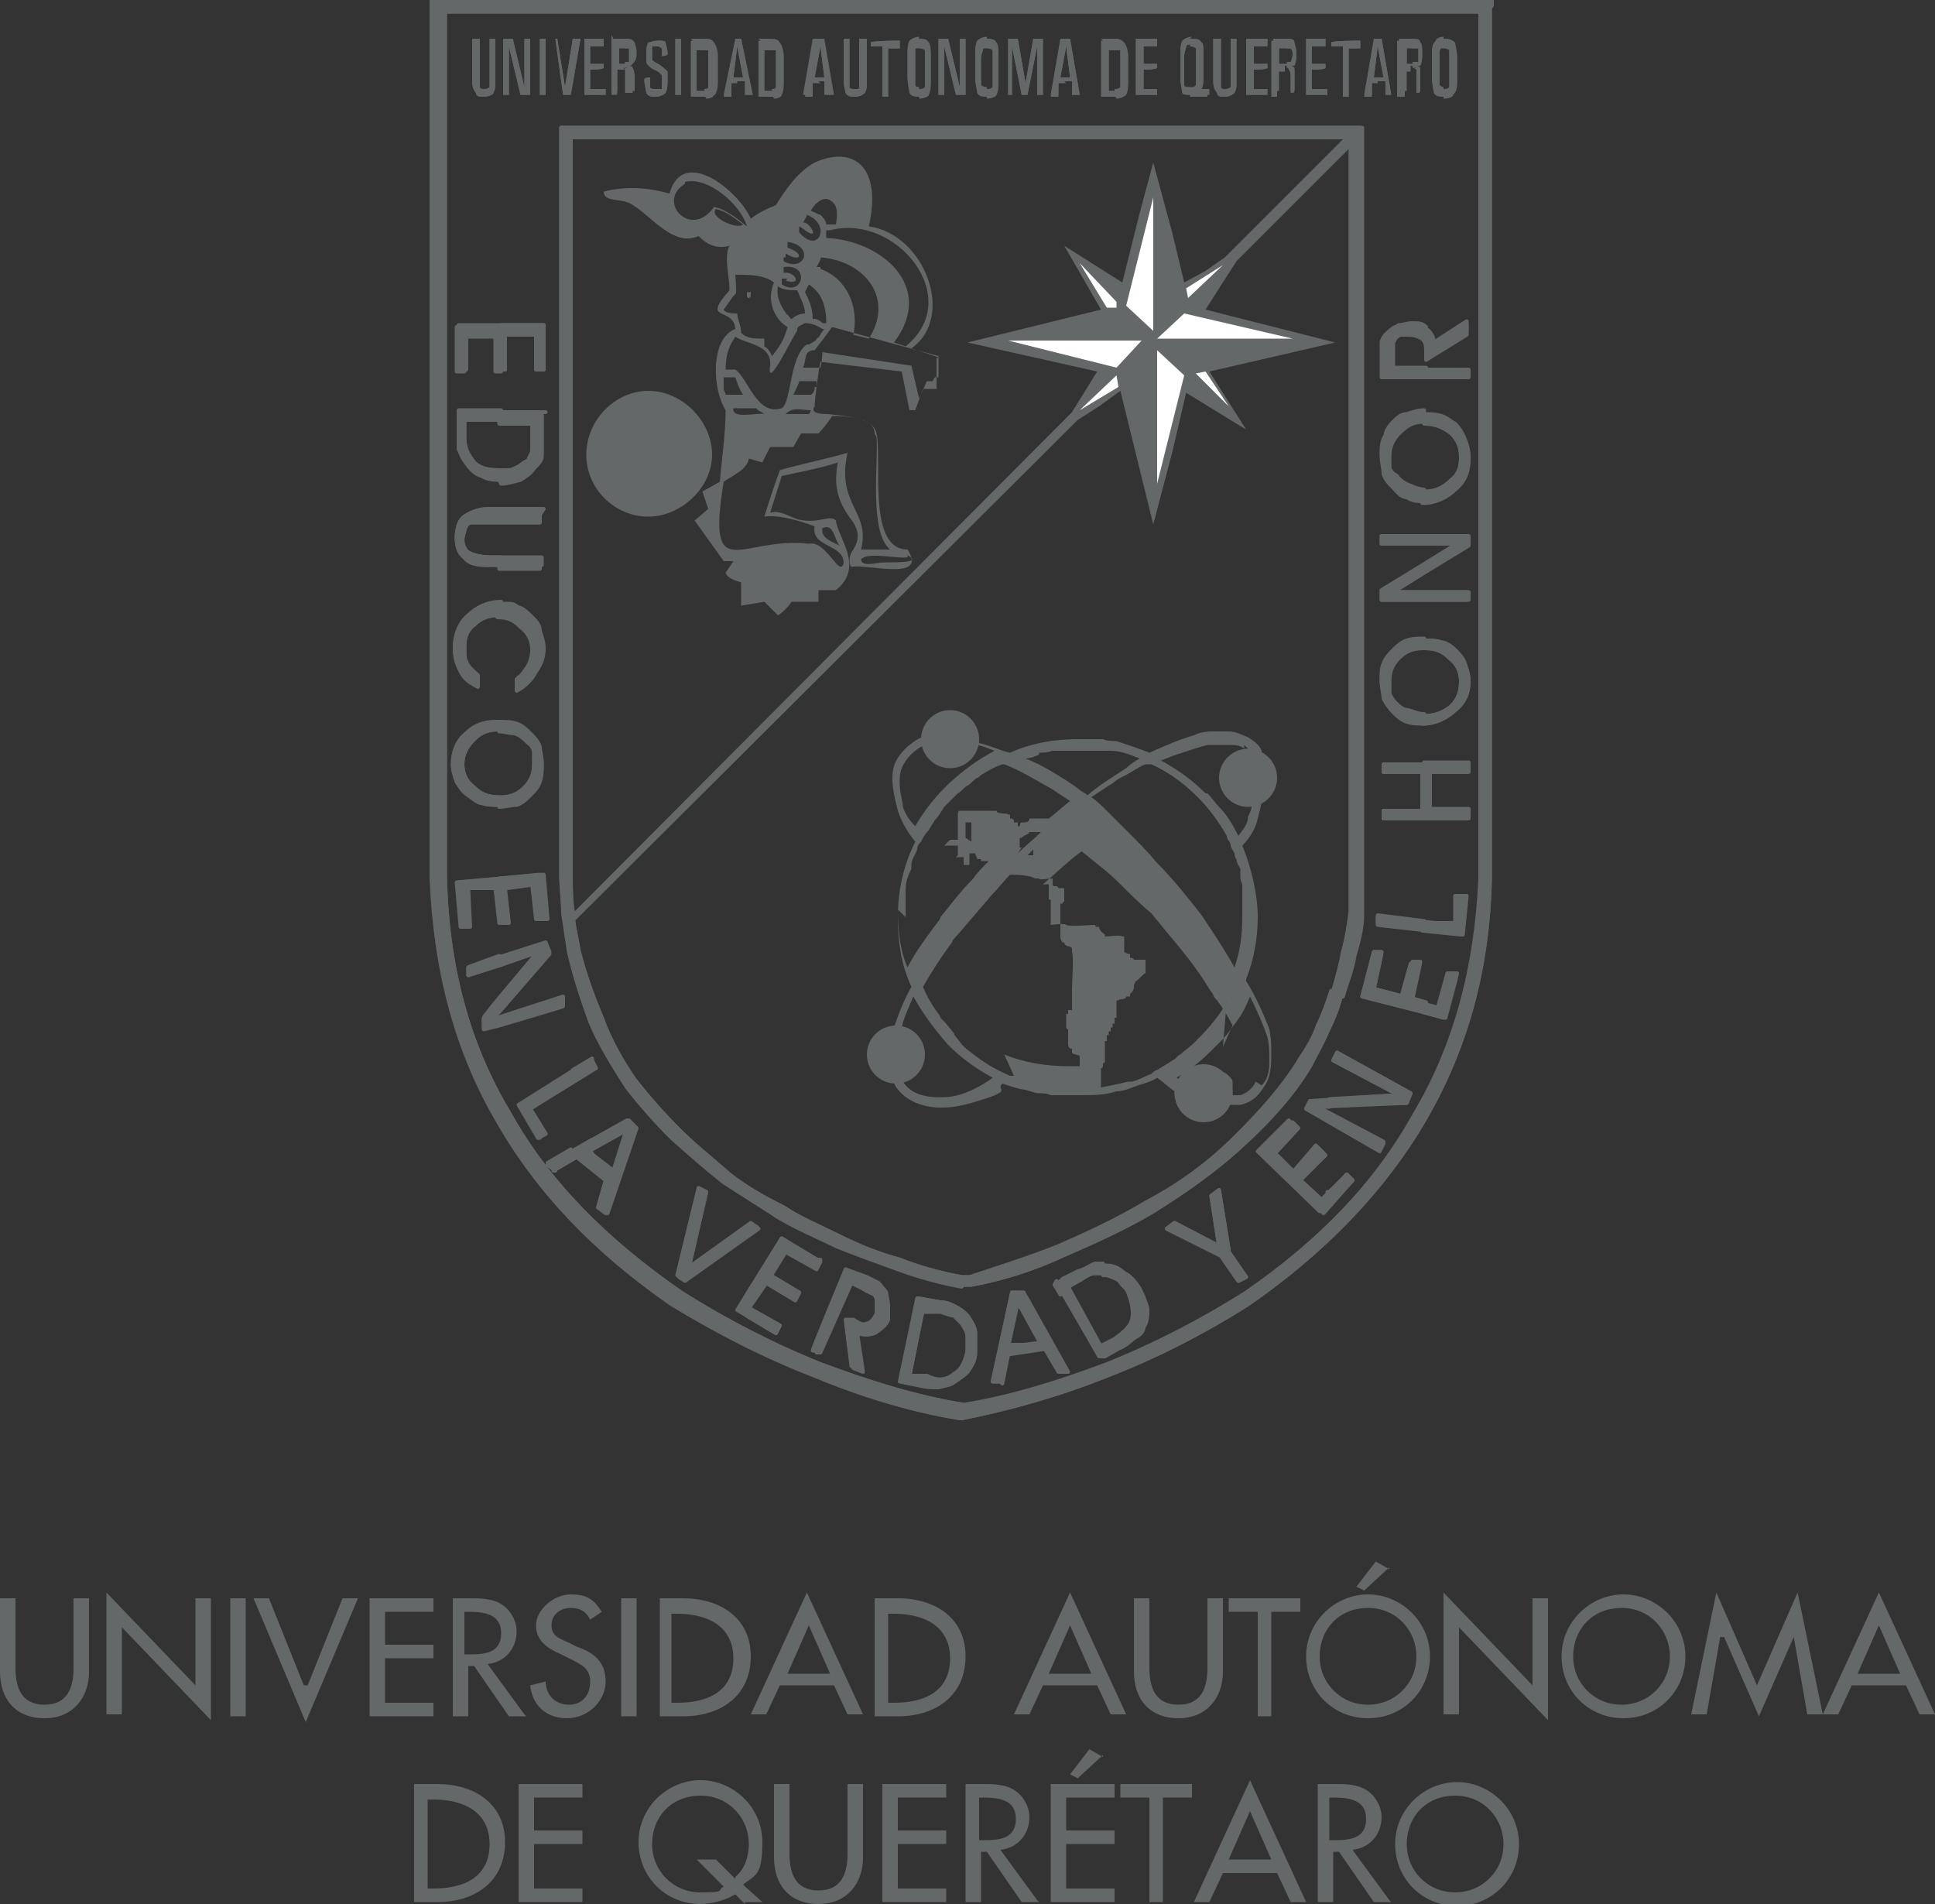 <?xml version="1.0" encoding="UTF-8"?>
<svg id="Layer_1" data-name="Layer 1" xmlns="http://www.w3.org/2000/svg" version="1.1" viewBox="0 0 100 98.4">
  <rect x="0" y="0" width="100" height="98.4" fill="#333333" stroke="none"/>
  <defs>
    <style>
      .cls-1, .cls-2, .cls-3, .cls-4 {
        fill: #646868;
      }

      .cls-1, .cls-3 {
        stroke: #646868;
        stroke-linecap: round;
        stroke-linejoin: round;
        stroke-width: .2px;
      }

      .cls-2, .cls-5, .cls-4 {
        stroke-width: 0px;
      }

      .cls-5 {
        fill: #fff;
      }

      .cls-5, .cls-3, .cls-4 {
        fill-rule: evenodd;
      }
    </style>
  </defs>
  <g>
    <g>
      <g>
        <path class="cls-1" d="M77,.4v45h0c-.1,4.8-1.3,8.9-3.4,12.5-2.1,3.6-5.2,6.8-9.1,9.5h0c-2.2,1.4-4.7,2.7-7.3,3.7-2.5,1-5,1.7-7.5,2.2h0v-.6c2.5-.4,5-1.2,7.4-2.1,2.5-1,5-2.3,7.2-3.7h0c3.9-2.7,6.8-5.7,8.8-9.3,2.1-3.5,3.2-7.6,3.4-12.2V.6h-26.7V0h27.3v.3ZM49.7,73.3h0c-2.5-.4-5.1-1.2-7.5-2.2-2.6-1-5.1-2.3-7.4-3.7h0c-3.9-2.7-6.9-5.8-9-9.5-2.1-3.6-3.2-7.7-3.4-12.5h0V0h27.3v.6h-26.7v44.7c.1,4.7,1.2,8.7,3.3,12.2,2,3.6,5,6.6,8.9,9.3h0c2.2,1.4,4.7,2.7,7.2,3.7,2.4.9,4.9,1.7,7.4,2.1h0v.6Z"/>
        <path class="cls-1" d="M77,.4v45h0c-.1,4.8-1.3,8.9-3.4,12.5-2.1,3.6-5.2,6.8-9.1,9.5h0c-2.2,1.4-4.7,2.7-7.3,3.7-2.5,1-5,1.7-7.5,2.2h-.1c-2.5-.4-5.1-1.2-7.5-2.2-2.6-1-5.1-2.3-7.4-3.7h0c-3.9-2.7-6.9-5.8-9-9.5-2.1-3.6-3.2-7.7-3.4-12.5h0V0h54.6v.3h0ZM76.5,45.4V.6H23v44.7c.1,4.7,1.2,8.7,3.3,12.2,2,3.6,5,6.6,8.9,9.3h0c2.2,1.4,4.7,2.7,7.2,3.7,2.4.9,4.9,1.7,7.4,2.1,2.5-.4,5-1.2,7.4-2.1,2.5-1,5-2.3,7.2-3.7h0c3.9-2.7,6.8-5.7,8.8-9.3,2.1-3.5,3.2-7.6,3.4-12.2Z"/>
      </g>
      <g>
        <path class="cls-1" d="M69.3,51.5h0c-.2.7-.4,1.2-.7,1.8-.3.7-.6,1.2-.9,1.8h0c-.9,1.5-2.1,2.8-3.4,4-1.5,1.4-3.1,2.5-4.7,3.5h0c-1.5.9-3.1,1.6-4.7,2.3-1.5.7-3.1,1.2-4.7,1.5h-.4c0,0,0,0,0,0v-.4h.4c1.5-.5,3.1-1,4.6-1.6,1.6-.7,3.1-1.4,4.6-2.3h0c1.7-.9,3.2-2,4.6-3.4,1.2-1.2,2.4-2.5,3.3-4h0c.4-.6.7-1.1.9-1.7.3-.6.5-1.2.7-1.8h0c.2-.7.4-1.4.5-2,.2-.7.3-1.4.4-2.1h0v-.3c0-.6,0-1.2,0-1.7V7.1h-20.2v-.5h20.7v38.6h0c0,.6,0,1.2,0,1.7,0,.1,0,.3,0,.4h0c0,.7-.2,1.4-.4,2.1-.1.7-.4,1.4-.6,2.1ZM49.7,66.5h0c-1.1-.2-2.2-.5-3.3-.9-1.1-.4-2.2-.8-3.2-1.2h0c-1-.5-2-.9-3-1.5-.9-.6-1.9-1.2-2.8-1.8h0c-.9-.7-1.8-1.5-2.7-2.3-.8-.8-1.6-1.7-2.3-2.6h0c-.7-1.1-1.4-2.2-1.9-3.4-.4-1.1-.8-2.3-1.1-3.6h0c-.1-.7-.2-1.3-.3-2,0-.7-.1-1.3-.1-2h0V6.6h20.7v.5h-20.2v38.1c0,.7,0,1.3.1,1.9,0,.7.2,1.3.3,2h0c.3,1.2.7,2.3,1.2,3.5.4,1.1,1,2.2,1.7,3.2h0c.7.9,1.5,1.8,2.3,2.6.8.8,1.7,1.5,2.6,2.3h0c.9.7,1.8,1.2,2.8,1.7.9.6,1.9,1,2.9,1.5h0c1,.5,2,.9,3.1,1.2,1,.4,2.1.7,3.2.9v.4Z"/>
        <path class="cls-1" d="M69.3,51.5h0c-.2.7-.4,1.2-.7,1.8-.3.7-.6,1.2-.9,1.8h0c-.9,1.5-2.1,2.8-3.4,4-1.5,1.4-3.1,2.5-4.7,3.5h0c-1.5.9-3.1,1.6-4.7,2.3-1.5.7-3.1,1.2-4.7,1.5h-.4c0,0-.1,0-.1,0-1.1-.2-2.2-.5-3.3-.9-1.1-.4-2.2-.8-3.2-1.2h0c-1-.5-2-.9-3-1.5-.9-.6-1.9-1.2-2.8-1.8h0c-.9-.7-1.8-1.5-2.7-2.3-.8-.8-1.6-1.7-2.3-2.6h0c-.7-1.1-1.4-2.2-1.9-3.4-.4-1.1-.8-2.3-1.1-3.6h0c-.1-.7-.2-1.3-.3-2,0-.7-.1-1.3-.1-2h0V6.6h41.4v38.6h0c0,.6,0,1.2,0,1.7,0,.1,0,.3,0,.4h0c0,.7-.2,1.4-.4,2.1-.1.7-.4,1.4-.6,2.1h0ZM68.9,51.3h0c.2-.7.4-1.4.5-2,.2-.7.3-1.4.4-2.1h0v-.3c0-.6,0-1.2,0-1.7V7.1H29.5v38.1c0,.7,0,1.3.1,1.9,0,.7.2,1.3.3,2h0c.3,1.2.7,2.3,1.2,3.5.4,1.1,1,2.2,1.7,3.2h0c.7.9,1.5,1.8,2.3,2.6.8.8,1.7,1.5,2.6,2.3h0c.9.7,1.8,1.2,2.8,1.7.9.6,1.9,1,2.9,1.5h0c1,.5,2,.9,3.1,1.2,1,.4,2.1.7,3.2.9h.4c1.5-.5,3.1-1,4.6-1.6,1.6-.7,3.1-1.4,4.6-2.3h0c1.7-.9,3.2-2,4.6-3.4,1.2-1.2,2.4-2.5,3.3-4h0c.4-.6.7-1.1.9-1.7.3-.6.5-1.2.7-1.8Z"/>
      </g>
      <g>
        <path class="cls-3" d="M73.6,52.3v-.4l.7.2.5-1.8h.4c0,.1-.6,2.3-.6,2.3l-1.1-.3h0ZM73.6,48.1v-.4h1.6c0,.1.1-1.4.1-1.4h.4c0,0-.2,2-.2,2l-2-.2h0ZM73.6,42.3v-2.9h2.3v.4h-2v2h2v.4h-2.3ZM73.6,37.4v-.4c.6,0,1-.2,1.4-.5.4-.4.5-.8.5-1.3s-.2-.9-.6-1.2c-.3-.4-.7-.5-1.3-.5v-.4c.4,0,.6,0,.9.1.2,0,.5.2.7.4.2.2.4.4.5.7.1.3.2.6.2.9,0,.6-.2,1.1-.7,1.5-.4.4-1,.7-1.7.7h0ZM73.6,31v-.4h2.3v.4h-2.3ZM73.6,29.6v-.4l1.7-1.1h-1.7c0,0,0-.4,0-.4h2.3v.5l-2.3,1.4h0ZM73.6,25.9v-.4c.6,0,1-.2,1.4-.6.4-.3.5-.7.5-1.2s-.1-.9-.5-1.3c-.4-.3-.8-.5-1.4-.5v-.4c.4,0,.6,0,.9.1.3.1.5.3.7.4.2.2.4.5.5.8.1.2.2.6.2.9,0,.7-.2,1.2-.7,1.6-.4.4-1,.7-1.7.7h0ZM73.6,19.5v-.4h2.3v.4h-2.3ZM73.6,17.6v-.7q0,0,.1.1c.2.1.4.4.4.7l1.7-1.1v.5l-2.1,1.3v-.4c0-.2,0-.4-.1-.5ZM73.6,16.9v.7c0,0,0-.1,0-.2-.2-.1-.4-.2-.7-.2s-.3,0-.4,0c-.1,0-.2.1-.3.2-.1,0-.1.2-.2.3v1.3h1.7v.4h-2.1v-1.8c0-.1.1-.3.2-.4.1-.1.3-.3.5-.4.2,0,.4-.1.7-.1s.5,0,.7.2h0ZM73.6,21.3v.4h0c-.5,0-.9.2-1.3.6-.3.3-.5.7-.5,1.2s0,.4,0,.6c0,.2.2.4.4.5.1.2.4.4.7.5.2.1.5.2.7.2h0v.4h0c-.3,0-.6,0-.9-.2-.3,0-.5-.3-.7-.5-.2-.2-.4-.4-.5-.7,0-.3-.1-.6-.1-.9s0-.6.2-.9c0-.2.2-.5.4-.7.2-.2.4-.4.7-.4.3-.1.6-.2.9-.2h0ZM73.6,27.7v.4h-2.2v-.4h2.2ZM73.6,29.2v.4l-1.6,1h1.6v.4h-2.2v-.5l2.2-1.3h0ZM73.6,33v.4h0c-.5,0-.9.1-1.3.5-.4.4-.5.8-.5,1.3s0,.4,0,.6c0,.1.2.4.3.5.2.2.4.4.7.4.3.1.5.2.8.2h0v.4h0c-.3,0-.6,0-.9-.1-.3-.1-.5-.3-.7-.5-.2-.2-.4-.5-.5-.7,0-.3-.1-.5-.1-.9s0-.6.1-.8c.1-.3.3-.5.5-.7.2-.2.4-.4.7-.5.3-.1.6-.1.9-.1h0ZM73.6,39.4v2.9h-2.1v-.4h2v-2h-2v-.4h2.1ZM73.6,47.6v.4l-2.4-.3v-.4c0,0,2.4.3,2.4.3h0ZM73.6,51.9v.4l-3.2-.8.6-2.3h.4c0,.1-.4,1.9-.4,1.9l1.5.4.5-1.8h.4c0,.1-.4,1.9-.4,1.9l.7.2h0ZM68.7,62.2v-.6l.9-.9.3.3-1.2,1.2h0ZM68.7,58v-.4l2.8,1.5-.2.4-2.6-1.5h0ZM68.7,57.2v-.4l3.6-.2-3.4-1.8.2-.4,3.8,2.1-.2.5h-4ZM68.7,56.8v.4h-.6c0,0,.6.4.6.4v.4l-1.2-.7.2-.4h.9ZM68.7,61.6l-.4.4-1.2-1.1,1.3-1.3-.4-.4-1.2,1.4-1.1-1.1,1.2-1.3-.3-.3-1.6,1.6,3.2,3.1.4-.4v-.6h0ZM56.9,70.1v-.4l.8-.4c.4-.3.8-.6.9-1,.1-.4,0-.9-.2-1.4-.1-.3-.4-.4-.5-.7-.2-.1-.4-.2-.7-.3,0,0-.1,0-.2,0v-.4h.3c.4,0,.7.2.9.4.3.1.5.4.7.7.2.4.3.7.4,1,0,.4,0,.7-.2,1,0,.2-.2.4-.4.5-.2.1-.4.4-.9.6l-.7.4h0ZM63.5,64.7l.9,1.3-.4.2-.9-1.3-2.8-1.4.4-.3,2.3,1.2-.4-2.6.4-.3.5,3.1ZM56.9,65.4v.4c0,0-.2,0-.3,0-.2,0-.4.1-.7.3l-.7.4,1.7,3.1h0v.4h-.1c0,.1-1.9-3.2-1.9-3.2v-.7l.8-.4c.4-.1.6-.3.9-.4h.4ZM54.8,70.9v-.5l.3.5h-.3ZM54.8,66.2v.7l-.3-.5h.3ZM54.8,70.4v.5h-.1c0,0-.7-1.2-.7-1.2h-1c0,.1,0-.2,0-.2h.8c0-.1-.8-1.7-.8-1.7v-.8l1.9,3.4ZM52.9,66.9v.8l-.3-.5-.5,2.3h.8c0,0,0,.3,0,.3h-.9c0,.1-.3,1.6-.3,1.6h-.4l1-4.6h.6c0,0,0,.1,0,.1h0ZM48.5,71.7v-.4c.3,0,.6-.1.8-.3.4-.2.6-.7.7-1.2,0-.2,0-.5,0-.8,0-.2-.1-.4-.3-.7-.1-.1-.3-.3-.4-.4-.1,0-.4-.1-.7-.2v-.4h0c.4,0,.7.2.9.3.2.1.4.3.5.4.2.3.4.6.4.9,0,.4,0,.7,0,1,0,.4-.2.7-.4,1-.2.2-.5.4-.8.6-.2.1-.4.1-.7.2h0ZM48.5,67.3v.4h-.8c0-.1-.7,3.4-.7,3.4h.9c.2.2.4.2.6.2v.4c-.2,0-.5,0-.9-.1l-1-.2.9-4.3,1.1.2h0ZM42.2,69.8v-.5l1.6-3.6,1.1.4c.2.1.4.2.6.3,0,.1.2.2.3.4,0,.2.1.4.1.7s0,.4,0,.7c-.1.3-.4.5-.7.7-.3.1-.6.1-.9,0l.3,2-.5-.2-.3-2.4h.4c.3.2.5.3.7.2.2,0,.4-.3.5-.5,0-.1,0-.3,0-.4s0-.2,0-.4c0,0-.1-.2-.2-.3,0,0-.3-.1-.6-.3l-.6-.3-1.6,3.6h-.2ZM42.2,65.5v-.4h.2c0,0-.2.4-.2.4ZM42.2,65.1v.4h0c0,0-1.6-.9-1.6-.9l-.8,1.3,1.5.9-.2.4-1.5-.9-.9,1.3,1.6.9-.2.4-1.5-.9v-1.1l1.8-2.9,1.7,1.1h0ZM42.2,69.3v.5h-.1c0,0,.1-.5.1-.5h0ZM38.7,63.7v-.4h0c0-.1.4.1.4.1l-.4.3ZM38.7,63.3v.4l-3.4,2.4-.3-.2,1.1-4.5.4.2-.9,3.9,3.1-2.2h0ZM38.7,66.9v1.1l-.5-.3.5-.8h0ZM30.6,60.2v-.5l1.1.9.7-2.2-1.8,1v-.4l1.9-1.1.4.4-1.5,4.4-.4-.3.4-1.4-.9-.8h0ZM30.6,55.3v-.4l.2.3h-.2ZM30.6,54.8v.4l-1,.6v-.5l1-.6h0ZM30.6,58.9v.4h-.2c0,.1.2.3.2.3v.5l-.6-.4-.4.2v-.4l1-.6ZM26.1,17.3v1.8h-.2v-2.3h2.2v2.3h-.4v-1.8h-1.5ZM29.5,55.4v.5l-2.1,1.4.8,1.3-.4.2-1-1.7,2.7-1.7h0ZM29.5,59.5v.4l-.8.5-.4-.3,1.2-.7h0ZM25.8,53v-.4l3.3-1v.4c.1,0-3.3,1-3.3,1h0ZM25.8,52.3l2.6-3-.2-.5-2.4.7v.4l2-.7-2,2.4v.6h0ZM25.8,47.7v-2.3l2.1-.2.2,2.3h-.4c0,0-.2-1.8-.2-1.8l-1.5.2.2,1.8h-.4ZM25.8,41.7v-.4h0c.5,0,.9-.1,1.3-.5.4-.4.5-.8.5-1.3s0-.4,0-.6c0-.1-.1-.4-.3-.5-.2-.2-.4-.4-.7-.5-.3,0-.5-.1-.8-.1h0v-.4h0c.3,0,.6,0,.9.1.3.1.5.3.7.5.2.2.4.4.5.7,0,.2.1.5.1.8s0,.6-.1.9c-.1.3-.3.5-.5.7-.2.2-.4.4-.7.5-.3,0-.6.1-.9.1h0ZM25.8,31.8v-.5c.3,0,.6,0,.9.2.2,0,.5.3.7.5.2.2.4.4.4.7.1.3.2.6.2.9,0,.4-.1.8-.4,1.2-.2.4-.5.7-.9.9v-.6c.2-.1.4-.4.6-.7.1-.2.2-.5.2-.8,0-.5-.2-.9-.6-1.2-.4-.4-.7-.5-1.2-.5h0ZM25.8,29.4v-.4h2.1v.4h-2.1ZM25.8,27v-.4h2.1v.4h-2.1ZM25.8,24.8v-.4h0c.3,0,.6,0,.8-.1.3-.1.4-.3.7-.4,0-.1.2-.4.2-.5,0-.1,0-.4,0-.8v-.7h-1.7v-.4h2.2v1.2c0,.4,0,.7,0,.9,0,.2-.2.4-.4.6-.2.3-.4.4-.7.6-.4.1-.7.2-1,.2h0ZM25.8,19.2h-.2v-1.8h-1.6v1.8h-.4v-2.3h2.3v2.3h0ZM25.8,21.3v.4h-1.8v.9c0,.6.2.9.5,1.3.3.3.7.4,1.3.4v.4c-.4,0-.7,0-1-.2-.4-.1-.6-.4-.8-.7-.1-.1-.2-.4-.3-.6,0-.2,0-.6,0-1v-1h2.2ZM25.8,26.6v.4h-.7c-.2,0-.4,0-.4,0-.1,0-.2,0-.3,0-.2,0-.3.1-.4.4,0,.1-.1.3-.1.5s.1.6.4.7c.2.1.6.2,1,.2h.6v.4h-.7c-.6,0-1-.1-1.2-.4-.3-.2-.4-.6-.4-1s.1-.9.4-1.1c.3-.2.7-.4,1.3-.4h.7ZM25.8,31.2v.5h0c-.5,0-.9.1-1.3.5-.4.3-.5.7-.5,1.2s0,.6.1.8c.1.3.4.5.6.7v.5c-.4-.2-.7-.4-.9-.8-.2-.4-.3-.7-.3-1.2s.2-1.2.7-1.6c.4-.4,1-.7,1.7-.7h0ZM25.8,37.3v.4c-.5,0-.9.1-1.3.5-.4.4-.6.8-.6,1.3s.2.9.6,1.2c.4.4.8.5,1.3.5v.4c-.3,0-.6,0-.9-.1-.2,0-.4-.2-.7-.4-.3-.2-.4-.4-.6-.7-.1-.3-.2-.6-.2-.9,0-.6.2-1.2.7-1.6.4-.4.9-.6,1.6-.6h0ZM25.8,45.4v2.3h0l-.2-1.8h-1.5c0,.1.1,2,.1,2h-.4l-.2-2.3,2.3-.2h0ZM25.8,49.5v.4l-1.6.5v-.4c-.1,0,1.6-.6,1.6-.6h0ZM25.8,51.7v.6l-.4.4h.4c0-.1,0,.3,0,.3l-.8.2v-.5c-.1,0,.8-1,.8-1Z"/>
        <path class="cls-3" d="M26.1,17.3v1.8h-.4v-1.8h-1.6v1.8h-.4v-2.3h4.4v2.3h-.4v-1.8h-1.5ZM27.6,21.7h-3.6v.9c0,.6.2.9.5,1.3.3.3.7.4,1.3.4s.6,0,.8-.1c.3-.1.4-.3.7-.4,0-.1.2-.4.2-.5,0-.1,0-.4,0-.8v-.7h0ZM28,21.3v1.2c0,.4,0,.7,0,.9,0,.2-.2.4-.4.6-.2.3-.4.4-.7.6-.4.1-.7.2-1,.2s-.7,0-1-.2c-.4-.1-.6-.4-.8-.7-.1-.1-.2-.4-.3-.6,0-.2,0-.6,0-1v-1h4.4ZM27.9,26.6v.4h-2.8c-.2,0-.4,0-.4,0-.1,0-.2,0-.3,0-.2,0-.3.1-.4.4,0,.1-.1.3-.1.5s.1.6.4.7c.2.1.6.2,1,.2h2.7v.4h-2.8c-.6,0-1-.1-1.2-.4-.3-.2-.4-.6-.4-1s.1-.9.4-1.1c.3-.2.7-.4,1.3-.4h2.8ZM26.9,35c.2-.1.4-.4.6-.7.1-.2.2-.5.2-.8,0-.5-.2-.9-.6-1.2-.4-.4-.8-.5-1.3-.5s-.9.1-1.3.5c-.4.3-.5.7-.5,1.2s0,.6.1.8c.1.3.4.5.6.7v.5c-.4-.2-.7-.4-.9-.8-.2-.4-.3-.7-.3-1.2s.2-1.2.7-1.6c.4-.4,1-.7,1.7-.7s.6,0,.9.2c.2,0,.5.3.7.5.2.2.4.4.4.7.1.3.2.6.2.9,0,.4-.1.8-.4,1.2-.2.4-.5.7-.9.9v-.6h0ZM25.8,37.7c-.5,0-.9.1-1.3.5-.4.4-.6.8-.6,1.3s.2.9.6,1.2c.4.4.8.5,1.3.5s.9-.1,1.3-.5c.4-.4.5-.8.5-1.3s0-.4,0-.6c0-.1-.1-.4-.3-.5-.2-.2-.4-.4-.7-.5-.3,0-.5-.1-.8-.1h0ZM25.8,37.3c.3,0,.6,0,.9.1.3.1.5.3.7.5.2.2.4.4.5.7,0,.2.1.5.1.8s0,.6-.1.9c-.1.3-.3.5-.5.7-.2.2-.4.4-.7.5-.3,0-.6.1-.9.1s-.6,0-.9-.1c-.2,0-.4-.2-.7-.4-.3-.2-.4-.4-.6-.7-.1-.3-.2-.6-.2-.9,0-.6.2-1.2.7-1.6.4-.4.9-.6,1.6-.6h0ZM26.1,45.9l.2,1.8h-.4l-.2-1.8h-1.5c0,.1.1,2,.1,2h-.4l-.2-2.3,4.4-.4.2,2.3h-.4c0,0-.2-1.8-.2-1.8l-1.5.2h0ZM25.4,52.7l3.7-1.2v.4c.1,0-4.1,1.2-4.1,1.2v-.5c-.1,0,2.8-3.4,2.8-3.4l-3.6,1.2v-.4c-.1,0,4-1.3,4-1.3l.2.5-3.1,3.4h0ZM27.9,58.8l-1-1.7,3.7-2.3.2.4-3.4,2.1.8,1.3-.4.2h0ZM28.7,60.5l-.4-.3,4.1-2.3.4.4-1.5,4.4-.4-.3.4-1.4-1.5-1.2-1.2.7h0ZM31.7,60.5l.7-2.2-2,1.2,1.3,1h0ZM36.1,61.4l.4.2-.9,3.9,3.2-2.3.4.3-3.8,2.7-.3-.2,1.1-4.5h0ZM39.8,65.9l1.5.9-.2.4-1.5-.9-.9,1.3,1.6.9-.2.4-2-1.2,2.3-3.7,2,1.2-.2.4-1.6-.9-.8,1.3h0ZM44,66.2l-1.6,3.6h-.4c0-.1,1.7-4.2,1.7-4.2l1.1.4c.2.1.4.2.6.3,0,.1.2.2.3.4,0,.2.1.4.1.7s0,.4,0,.7c-.1.3-.4.5-.7.7-.3.1-.6.1-.9,0l.3,2-.5-.2-.3-2.4h.4c.3.2.5.3.7.2.2,0,.4-.3.5-.5,0-.1,0-.3,0-.4s0-.2,0-.4c0,0-.1-.2-.2-.3,0,0-.3-.1-.6-.3l-.6-.3h0ZM47.7,67.6l-.7,3.5h.9c.6.3,1,.2,1.4,0,.4-.2.6-.7.7-1.2,0-.2,0-.5,0-.8,0-.2-.1-.4-.3-.7-.1-.1-.3-.3-.4-.4-.1,0-.4-.1-.7-.2h-.8ZM47.4,67.1l1.2.2c.4,0,.7.2.9.3.2.1.4.3.5.4.2.3.4.6.4.9,0,.4,0,.7,0,1,0,.4-.2.7-.4,1-.2.2-.5.4-.8.6-.2.1-.4.1-.7.2-.2,0-.6,0-1-.1l-1-.2.9-4.3h0ZM51.7,71.4h-.4l1-4.6h.6c0,0,2.3,4.1,2.3,4.1h-.4c0,0-.7-1.2-.7-1.2l-2,.3-.3,1.5h0ZM53.7,69.3l-1.1-2-.5,2.3,1.6-.2h0ZM55.1,66.5l1.7,3.1.8-.4c.4-.3.8-.6.9-1,.1-.4,0-.9-.2-1.4-.1-.3-.4-.4-.5-.7-.2-.1-.4-.2-.7-.3-.1,0-.4,0-.5,0-.2,0-.4.1-.7.3l-.7.4h0ZM54.5,66.4l1.1-.6c.4-.1.6-.3.9-.4.2,0,.4,0,.7,0,.4,0,.7.2.9.4.3.1.5.4.7.7.2.4.3.7.4,1,0,.4,0,.7-.2,1,0,.2-.2.4-.4.5-.2.1-.4.4-.9.6l-.9.5-2.2-3.9h0ZM63.5,64.7l.9,1.3-.4.2-.9-1.3-2.8-1.4.4-.3,2.3,1.2-.4-2.6.4-.3.5,3.1h0ZM66.9,60.7l1.2-1.4.4.4-1.3,1.3,1.2,1.1,1.2-1.4.3.3-1.5,1.7-3.2-3.1,1.6-1.6.3.3-1.2,1.3,1.1,1.1h0ZM72.3,56.6l-3.4-1.8.2-.4,3.8,2.1-.2.5-4.6.2,3.4,1.8-.2.4-3.8-2.1.2-.4,4.5-.3h0ZM72.4,51.6l.5-1.8h.4c0,.1-.4,1.9-.4,1.9l1.5.4.5-1.8h.4c0,.1-.6,2.3-.6,2.3l-4.3-1.1.6-2.3h.4c0,.1-.4,1.9-.4,1.9l1.5.4h0ZM75.8,46.3l-.2,2-4.4-.5v-.4c0,0,4,.4,4,.4v-1.5c.1,0,.6,0,.6,0h0ZM75.9,41.9v.4h-4.4v-.4h2v-2h-2v-.4h4.4v.4h-2v2h2ZM73.6,37c.5,0,1-.1,1.4-.5.4-.4.5-.8.5-1.3s-.2-.9-.6-1.2c-.4-.4-.8-.5-1.3-.5s-.9.1-1.3.5c-.4.4-.5.8-.5,1.3s0,.4,0,.6c0,.1.2.4.3.5.2.2.4.4.7.4.3.1.5.2.8.2h0ZM73.6,37.4c-.3,0-.6,0-.9-.1-.3-.1-.5-.3-.7-.5-.2-.2-.4-.5-.5-.7,0-.3-.1-.5-.1-.9s0-.6.1-.8c.1-.3.3-.5.5-.7.2-.2.4-.4.7-.5.3-.1.6-.1.9-.1s.6,0,.9.1c.2,0,.5.2.7.4.2.2.4.4.5.7.1.3.2.6.2.9,0,.6-.2,1.1-.7,1.5-.5.4-1,.7-1.7.7h0ZM75.3,28.1h-3.9c0,0,0-.4,0-.4h4.4v.5l-3.9,2.4h3.9v.4h-4.4v-.5l3.9-2.4h0ZM73.6,25.4c.6,0,1-.2,1.4-.6.4-.3.5-.7.5-1.2s-.1-.9-.5-1.3c-.4-.3-.8-.5-1.4-.5s-.9.2-1.3.6c-.3.3-.5.7-.5,1.2s0,.4,0,.6c0,.2.2.4.4.5.1.2.4.4.7.5.2.1.5.2.7.2h0ZM73.6,25.9c-.3,0-.6,0-.9-.2-.3,0-.5-.3-.7-.5-.2-.2-.4-.4-.5-.7,0-.3-.1-.6-.1-.9s0-.6.2-.9c0-.2.2-.5.4-.7.2-.2.4-.4.7-.4.3-.1.6-.2.9-.2s.6,0,.9.1c.3.1.5.3.7.4.2.2.4.5.5.8.1.2.2.6.2.9,0,.7-.2,1.2-.7,1.6-.4.4-1,.7-1.7.7h0ZM71.9,19.1h3.9v.4h-4.4v-1.8c0-.1.1-.3.2-.4.1-.1.3-.3.5-.4.2,0,.4-.1.7-.1s.6.1.9.4c.2.1.4.4.4.7l1.7-1.1v.5l-2.1,1.3v-.4c0-.3,0-.5-.2-.7-.2-.1-.4-.2-.7-.2s-.3,0-.4,0c-.1,0-.2.1-.3.2-.1,0-.1.2-.2.3v1.3Z"/>
      </g>
      <g>
        <path class="cls-4" d="M74.6,5v-.4c.1,0,.2,0,.3-.1,0,0,0-.2,0-.4v-1.2c0-.1,0-.3,0-.4,0,0-.1-.1-.3-.1v-.3c.3,0,.4,0,.6.2,0,.1.1.4.1.7v1.2c0,.3,0,.5-.2.7,0,.1-.2.2-.5.2ZM74.6,2v.3c0,0-.1,0-.2.1,0,0,0,.3,0,.4v1.1c0,.3,0,.4,0,.5,0,0,.1.1.2.1v.4c-.2,0-.4,0-.5-.2,0-.1-.1-.4-.1-.8v-1.1c0-.3,0-.5.2-.7,0-.1.2-.2.4-.2h0ZM73,3.6v-.4c.1,0,.2,0,.3,0,0,0,0-.2,0-.4h0c0-.1,0-.2,0-.3,0,0-.1,0-.3,0v-.4h0c.2,0,.4,0,.4.2.1,0,.1.3.1.5h0c0,.2,0,.4-.1.6,0,0-.1,0-.3.1.1,0,.2,0,.3.1,0,0,0,.2,0,.4s0,.4,0,.4h0v.3h0c0,.1-.1.1-.1.1h-.1c0,0,0-.1,0-.2h0v-.6c0-.1,0-.3,0-.4,0,0-.1-.1-.2-.1ZM73,2v.4h-.3v.9h.2s0,0,0,0v.4h-.3v1.3h-.4v-2.9h.7ZM71.2,4.3v-.3h.3l-.3-1.6h0v-.4h.2l.5,2.9h-.3v-.7h-.4ZM71.2,2v.4l-.2,1.6h.2v.3h-.3v.7h-.4l.5-2.9h.2ZM66.5,3.6v-.4c.1,0,.2,0,.2,0,0,0,.1-.2.1-.4h0c0-.1,0-.2-.1-.3,0,0,0,0-.2,0v-.4h0c.2,0,.4,0,.4.2,0,0,.1.3.1.5h0c0,.2,0,.4-.1.6,0,0-.2,0-.3.1.1,0,.2,0,.3.1,0,0,0,.2,0,.4v.4h0c0,.1,0,.2,0,.3h0c0,.1-.1.1-.1.1h-.1c0,0,0-.1,0-.2h0v-.6c0-.1,0-.3-.1-.4,0,0,0-.1-.1-.1h0ZM67.5,4.9v-2.9h1v.4h-.7v.9h.7v.2h0c0,.1-.7.1-.7.1v1h.8v.3h-1.1ZM69.4,2.4h-.6v-.2h0c0-.1,1.5-.1,1.5-.1h0v.4h-.6v2.5h-.3v-2.5ZM66.5,2v.4h-.4v.9h.3s0,0,0,0v.4h-.4v1.3h-.3v-2.9h.7ZM61.5,5v-.4c.1,0,.2,0,.3-.1,0,0,0-.2,0-.5v-1c0-.3,0-.4,0-.5,0,0-.1-.1-.3-.1v-.3c.2,0,.4,0,.5.2.1,0,.1.3.1.6v1.1c0,.3,0,.5-.1.7h.4c0,0,0,.3,0,.3h-.9ZM63.9,4.2c0,.3,0,.4-.1.6-.1.1-.3.2-.5.2s-.4,0-.4-.2c-.1-.1-.2-.3-.2-.6v-2.2h.4v2.1c0,.1,0,.3,0,.4,0,.1.1.1.2.1.1,0,.2,0,.3-.1,0,0,0-.2,0-.4v-2.1h.3v2.2h0ZM64.4,4.9v-2.9h1.1v.4h-.7v.9h.7v.2h0c0,.1-.7.1-.7.1v1h.7v.3h-1.1ZM61.5,2v.3c0,0-.2,0-.2.1,0,.1-.1.3-.1.5v1c0,.3,0,.4,0,.5,0,.1.1.1.3.1v.4h0c-.2,0-.4,0-.4-.2,0-.1-.1-.4-.1-.8v-1.1c0-.3,0-.5.1-.7.1-.1.3-.2.5-.2h0ZM57.6,4.9v-.3c.1,0,.2,0,.3-.1,0,0,0-.2,0-.4v-1.2c0-.2,0-.4,0-.4,0,0-.1,0-.3,0v-.4c.2,0,.4,0,.5.2.1.1.2.4.2.7v1.2c0,.3,0,.5-.1.7-.1.1-.3.2-.5.2h0ZM58.7,4.9v-2.9h1.1v.4h-.7v.9h.7v.2h0c0,.1-.7.1-.7.1v1h.7v.3h-1.1ZM57.6,2v.4h-.3v2.3h.3v.3h-.7v-2.9h.7ZM55.1,4.3v-.3h.2l-.2-1.6h0v-.4h.2l.5,2.9h-.4v-.7h-.4ZM55.1,2v.4l-.3,1.6h.3v.3h-.4v.7h-.4l.5-2.9h.2ZM51,5v-.4c.1,0,.2,0,.3-.1,0,0,0-.2,0-.4v-1.2c0-.1,0-.3,0-.4,0,0-.1-.1-.3-.1v-.3c.2,0,.4,0,.5.2.1.1.1.4.1.7v1.2c0,.3,0,.5-.1.7,0,.1-.3.2-.5.2h0ZM52.4,4.9h-.3v-2.9h.5l.4,2.3h0l.4-2.3h.5v2.9h-.3v-2.5h0l-.5,2.5h-.3l-.5-2.5v2.5ZM51,2v.3c-.1,0-.2,0-.2.1,0,0-.1.3-.1.4v1.1c0,.3,0,.4,0,.5,0,0,.1.1.3.1v.4c-.2,0-.4,0-.5-.2,0-.1-.1-.4-.1-.8v-1.1c0-.3,0-.5.1-.7.1-.1.3-.2.5-.2h0ZM47.5,5v-.4c.1,0,.2,0,.3-.1,0,0,0-.2,0-.4v-1.2c0-.1,0-.3,0-.4,0,0-.1-.1-.3-.1v-.3c.3,0,.4,0,.5.2.1.1.1.4.1.7v1.2c0,.3,0,.5-.1.7,0,.1-.3.2-.5.2h0ZM48.8,4.9h-.3v-2.9h.5l.6,2.5v-2.5h.3v2.9h-.5l-.6-2.5v2.5ZM47.5,2v.3c0,0-.2,0-.2.1,0,0,0,.3,0,.4v1.1c0,.3,0,.4,0,.5,0,0,0,.1.2.1v.4c-.2,0-.4,0-.5-.2,0-.1-.1-.4-.1-.8v-1.1c0-.3,0-.5.1-.7.1-.1.3-.2.5-.2h0ZM42.4,4.3v-.3h.2l-.2-1.6h0v-.4h.2l.5,2.9h-.4v-.7h-.4ZM44.8,4.2c0,.3,0,.4-.1.6-.1.1-.3.2-.5.2s-.4,0-.5-.2c0-.1-.1-.3-.1-.6v-2.2h.3v2.1c0,.1,0,.3,0,.4,0,.1.1.1.3.1s.2,0,.2-.1c0,0,0-.2,0-.4v-2.1h.4v2.2h0ZM45.6,2.4h-.6v-.2h0c0-.1,1.5-.1,1.5-.1h0v.4h-.6v2.5h-.3v-2.5ZM42.4,2v.4l-.3,1.6h.3v.3h-.4v.7h-.4l.5-2.9h.2ZM39.9,4.9v-.3c0,0,.2,0,.2-.1,0,0,0-.2,0-.4v-1.2c0-.2,0-.4,0-.4,0,0-.1,0-.2,0v-.4c.2,0,.4,0,.4.2.1.1.2.4.2.7v1.2c0,.3,0,.5-.1.7,0,.1-.2.2-.4.2h0ZM39.9,2v.4h-.4v2.3h.4v.3h-.7v-2.9h.7ZM38.1,4.3v-.3h.3l-.3-1.6h0v-.4h.2l.6,2.9h-.4v-.7h-.4ZM38.1,2v.4l-.2,1.6h.2v.3h-.3v.7h-.4l.6-2.9h.1ZM36.4,4.9v-.3c0,0,.2,0,.2-.1,0,0,0-.2,0-.4v-1.2c0-.2,0-.4,0-.4,0,0-.1,0-.2,0v-.4c.2,0,.4,0,.4.2.1.1.2.4.2.7v1.2c0,.3,0,.5-.1.7,0,.1-.2.2-.4.2h0ZM36.4,2v.4h-.4v2.3h.4v.3h-.7v-2.9h.7ZM32.3,3.6v-.4c0,0,.1,0,.2,0,0,0,0-.2,0-.4h0c0-.1,0-.2,0-.3,0,0-.1,0-.2,0v-.4h0c.1,0,.3,0,.4.2,0,0,.1.3.1.5h0c0,.2,0,.4-.2.6,0,0-.1,0-.3.1.1,0,.3,0,.3.1,0,0,.1.2.1.4v.4h0v.3q0,0,0,.1h-.4v-.2h0c0-.3,0-.4,0-.6s0-.3,0-.4c0,0,0-.1-.1-.1h0ZM34.2,2.9h0v-.4c0,0-.1-.1-.2-.1-.1,0-.2,0-.3,0,0,0,0,.2,0,.4s0,.2,0,.3c0,0,.1.1.3.2.2.1.4.3.5.4,0,0,0,.2,0,.4s0,.5-.1.7c-.1.1-.3.2-.5.2s-.4,0-.5-.2c0-.1-.1-.4-.1-.7h0c0-.1.3-.1.3-.1h0c0,.3,0,.4,0,.5,0,.1.1.1.3.1s.2,0,.3,0c0,0,0-.2,0-.4s0-.2,0-.3c0,0-.1-.2-.4-.3-.2-.1-.4-.3-.4-.4,0,0,0-.2,0-.4s0-.4.1-.6c0,0,.3-.1.5-.1s.4,0,.4.1c0,.1.1.3.1.6h0c0,.1-.4.1-.4.1h0ZM34.9,2h.3v2.9h-.3v-2.9ZM25.6,4.2c0,.3,0,.4-.1.6,0,.1-.3.2-.5.2s-.4,0-.4-.2c-.1-.1-.2-.3-.2-.6v-2.2h.4v2.1c0,.1,0,.3,0,.4,0,.1.1.1.2.1.1,0,.2,0,.3-.1,0,0,0-.2,0-.4v-2.1h.3v2.2h0ZM32.3,2v.4h-.4v.9h.4c0,0,0,.3,0,.3h-.4v1.3h-.3v-2.9h.7ZM26.3,4.9h-.3v-2.9h.5l.6,2.5v-2.5h.3v2.9h-.5l-.6-2.5v2.5h0ZM27.9,2h.3v2.9h-.3v-2.9h0ZM28.5,2h.3l.4,2.5.4-2.5h.4l-.5,2.9h-.4l-.4-2.9h0ZM30.2,4.9v-2.9h1v.4h-.7v.9h.7v.2h0c0,.1-.7.1-.7.1v1h.8v.3h-1.1Z"/>
        <path class="cls-4" d="M25.6,4.2c0,.3,0,.4-.1.6,0,.1-.3.2-.5.2s-.4,0-.4-.2c-.1-.1-.2-.3-.2-.6v-2.2h.4v2.1c0,.1,0,.3,0,.4,0,.1.1.1.2.1.1,0,.2,0,.3-.1,0,0,0-.2,0-.4v-2.1h.3v2.2h0ZM26.3,4.9h-.3v-2.9h.5l.6,2.5v-2.5h.3v2.9h-.5l-.6-2.5v2.5h0ZM27.9,2h.3v2.9h-.3v-2.9h0ZM28.5,2h.3l.4,2.5.4-2.5h.4l-.5,2.9h-.4l-.4-2.9h0ZM30.2,4.9v-2.9h1v.4h-.7v.9h.7v.2h0c0,.1-.7.1-.7.1v1h.8v.3h-1.1ZM31.7,2h.7c.1,0,.3,0,.4.2,0,0,.1.3.1.5h0c0,.2,0,.4-.2.6,0,0-.1,0-.3.1.1,0,.3,0,.3.1,0,0,.1.2.1.4v.4h0v.3q0,0,0,.1h-.4v-.2h0c0-.3,0-.4,0-.6s0-.3,0-.4c0,0-.1-.1-.3-.1h-.2v1.3h-.3v-2.9h0ZM32,3.3h.3c.1,0,.2,0,.3-.1,0,0,0-.2,0-.4h0c0-.1,0-.2,0-.3,0,0-.1,0-.3,0h-.3v.9h0ZM34.2,2.9h0v-.4c0,0-.1-.1-.2-.1-.1,0-.2,0-.3,0,0,0,0,.2,0,.4s0,.2,0,.3c0,0,.1.1.3.2.2.1.4.3.5.4,0,0,0,.2,0,.4s0,.5-.1.7c-.1.1-.3.2-.5.2s-.4,0-.5-.2c0-.1-.1-.4-.1-.7h0c0-.1.3-.1.3-.1h0c0,.3,0,.4,0,.5,0,.1.1.1.3.1s.2,0,.3,0c0,0,0-.2,0-.4s0-.2,0-.3c0,0-.1-.2-.4-.3-.2-.1-.4-.3-.4-.4,0,0,0-.2,0-.4s0-.4.1-.6c0,0,.3-.1.5-.1s.4,0,.4.1c0,.1.1.3.1.6h0c0,.1-.4.1-.4.1h0ZM34.9,2h.3v2.9h-.3v-2.9h0ZM35.7,2h.6c.3,0,.5,0,.6.2.1.1.2.4.2.7v1.2c0,.3,0,.5-.1.7,0,.1-.2.2-.4.2h-.8v-2.9h0ZM36,4.7h.3c.1,0,.3,0,.3-.1,0,0,0-.2,0-.4v-1.2c0-.2,0-.4,0-.4,0,0-.1,0-.3,0h-.3v2.3h0ZM37.9,2h.4l.6,2.9h-.4v-.7h-.7v.7h-.4l.6-2.9h0ZM37.9,4h.5l-.3-1.6h0l-.2,1.6h0ZM39.2,2h.5c.3,0,.5,0,.6.2.1.1.2.4.2.7v1.2c0,.3,0,.5-.1.7,0,.1-.2.2-.4.2h-.7v-2.9h0ZM39.5,4.7h.3c.1,0,.3,0,.3-.1,0,0,0-.2,0-.4v-1.2c0-.2,0-.4,0-.4,0,0-.1,0-.3,0h-.3v2.3h0ZM42.1,2h.4l.5,2.9h-.4v-.7h-.7v.7h-.4l.5-2.9h0ZM42.1,4h.5l-.2-1.6h0l-.3,1.6h0ZM44.8,4.2c0,.3,0,.4-.1.6-.1.1-.3.2-.5.2s-.4,0-.5-.2c0-.1-.1-.3-.1-.6v-2.2h.3v2.1c0,.1,0,.3,0,.4,0,.1.1.1.3.1s.2,0,.2-.1c0,0,0-.2,0-.4v-2.1h.4v2.2h0ZM45.6,2.4h-.6v-.2h0c0-.1,1.5-.1,1.5-.1h0v.4h-.6v2.5h-.3v-2.5h0ZM47.5,5c-.2,0-.4,0-.5-.2,0-.1-.1-.4-.1-.8v-1.1c0-.3,0-.5.1-.7.1-.1.3-.2.5-.2s.4,0,.5.2c.1.1.1.4.1.7v1.2c0,.3,0,.5-.1.7,0,.1-.3.2-.5.2h0ZM47.5,4.7c.1,0,.2,0,.3-.1,0,0,0-.2,0-.4v-1.2c0-.1,0-.3,0-.4,0,0-.1-.1-.3-.1s-.2,0-.2.1c0,0,0,.3,0,.4v1.1c0,.3,0,.4,0,.5,0,0,0,.1.2.1h0ZM48.8,4.9h-.3v-2.9h.5l.6,2.5v-2.5h.3v2.9h-.5l-.6-2.5v2.5h0ZM51,5c-.2,0-.4,0-.5-.2,0-.1-.1-.4-.1-.8v-1.1c0-.3,0-.5.1-.7.1-.1.3-.2.5-.2s.4,0,.5.2c.1.1.1.4.1.7v1.2c0,.3,0,.5-.1.7,0,.1-.3.2-.5.2h0ZM51,4.7c.1,0,.2,0,.3-.1,0,0,0-.2,0-.4v-1.2c0-.1,0-.3,0-.4,0,0-.1-.1-.3-.1s-.2,0-.2.1c0,0-.1.3-.1.4v1.1c0,.3,0,.4,0,.5,0,0,.1.1.3.1h0ZM52.4,4.9h-.3v-2.9h.5l.4,2.3h0l.4-2.3h.5v2.9h-.3v-2.5h0l-.5,2.5h-.3l-.5-2.5v2.5h0ZM54.9,2h.4l.5,2.9h-.4v-.7h-.7v.7h-.4l.5-2.9h0ZM54.8,4h.5l-.2-1.6h0l-.3,1.6h0ZM56.9,2h.6c.3,0,.4,0,.6.2.1.1.2.4.2.7v1.2c0,.3,0,.5-.1.7-.1.1-.3.2-.5.2h-.7v-2.9h0ZM57.3,4.7h.3c.1,0,.2,0,.3-.1,0,0,0-.2,0-.4v-1.2c0-.2,0-.4,0-.4,0,0-.1,0-.3,0h-.3v2.3h0ZM58.7,4.9v-2.9h1.1v.4h-.7v.9h.7v.2h0c0,.1-.7.1-.7.1v1h.7v.3h-1.1ZM62.4,4.9h-.9c-.2,0-.4,0-.4-.1,0-.1-.1-.4-.1-.8v-1.1c0-.3,0-.5.1-.7.1-.1.3-.2.5-.2s.4,0,.5.2c.1,0,.1.3.1.6v1.1c0,.3,0,.5-.1.7h.4c0,0,0,.3,0,.3h0ZM61.5,2.3c0,0-.2,0-.2.1,0,.1-.1.3-.1.5v1c0,.3,0,.4,0,.5,0,.1.1.1.3.1s.2,0,.3-.1c0,0,0-.2,0-.5v-1c0-.3,0-.4,0-.5,0,0-.1-.1-.3-.1h0ZM63.9,4.2c0,.3,0,.4-.1.6-.1.1-.3.2-.5.2s-.4,0-.4-.2c-.1-.1-.2-.3-.2-.6v-2.2h.4v2.1c0,.1,0,.3,0,.4,0,.1.1.1.2.1.1,0,.2,0,.3-.1,0,0,0-.2,0-.4v-2.1h.3v2.2h0ZM64.4,4.9v-2.9h1.1v.4h-.7v.9h.7v.2h0c0,.1-.7.1-.7.1v1h.7v.3h-1.1ZM65.8,2h.7c.2,0,.4,0,.4.2,0,0,.1.3.1.5h0c0,.2,0,.4-.1.6,0,0-.2,0-.3.1.1,0,.2,0,.3.1,0,0,0,.2,0,.4v.4h0c0,.1,0,.2,0,.3h0c0,.1-.1.1-.1.1h-.1c0,0,0-.1,0-.2h0v-.6c0-.1,0-.3-.1-.4,0,0,0-.1-.2-.1h-.3v1.3h-.3v-2.9h0ZM66.1,3.3h.3c.1,0,.3,0,.3-.1,0,0,.1-.2.1-.4h0c0-.1,0-.2-.1-.3,0,0-.1,0-.3,0h-.3v.9h0ZM67.5,4.9v-2.9h1v.4h-.7v.9h.7v.2h0c0,.1-.7.1-.7.1v1h.8v.3h-1.1ZM69.4,2.4h-.6v-.2h0c0-.1,1.5-.1,1.5-.1h0v.4h-.6v2.5h-.3v-2.5h0ZM71,2h.4l.5,2.9h-.3v-.7h-.7v.7h-.4l.5-2.9h0ZM71,4h.5l-.3-1.6h0l-.2,1.6h0ZM72.3,2h.7c.2,0,.4,0,.4.2.1,0,.1.3.1.5h0c0,.2,0,.4-.1.6,0,0-.1,0-.3.1.1,0,.2,0,.3.1,0,0,0,.2,0,.4s0,.4,0,.4h0v.3h0c0,.1-.1.1-.1.1h-.1c0,0,0-.1,0-.2h0v-.6c0-.1,0-.3,0-.4,0,0-.1-.1-.3-.1h-.2v1.3h-.4v-2.9h0ZM72.7,3.3h.2c.1,0,.3,0,.4-.1,0,0,0-.2,0-.4h0c0-.1,0-.2,0-.3,0,0-.2,0-.4,0h-.2v.9h0ZM74.6,5c-.2,0-.4,0-.5-.2,0-.1-.1-.4-.1-.8v-1.1c0-.3,0-.5.2-.7,0-.1.2-.2.4-.2s.4,0,.6.2c0,.1.1.4.1.7v1.2c0,.3,0,.5-.2.7,0,.1-.2.2-.5.2h0ZM74.6,4.7c.1,0,.2,0,.3-.1,0,0,0-.2,0-.4v-1.2c0-.1,0-.3,0-.4,0,0-.1-.1-.3-.1s-.1,0-.2.1c0,0,0,.3,0,.4v1.1c0,.3,0,.4,0,.5,0,0,.1.1.2.1Z"/>
      </g>
      <polygon class="cls-4" points="62.3 16 63.9 13.5 70.3 7.1 69.9 6.7 63.3 13.3 62.3 14 61.2 14.6 60.6 12.1 59.6 8.4 58.9 11 58 14.6 55 12.7 56.9 16 50 17.7 56.7 19.2 55.4 21.3 29.2 47.6 29.5 47.8 55.7 21.7 56.8 21 57.9 20.2 59.6 27.1 60.6 23.3 61.3 20.3 64.4 22.2 62.5 19.2 69 17.7 62.3 16"/>
      <g>
        <path class="cls-2" d="M60.4,47.7c0,0,0,0,0,.1,0,0,0,0,0-.1Z"/>
        <path class="cls-2" d="M60.9,48.3h0s0,0,0,0c0,0,0,0,0,0Z"/>
        <path class="cls-2" d="M61.2,49.7c0,0,0,0-.1,0,0,0,0,0,.1,0Z"/>
        <path class="cls-2" d="M55.7,49.7c0,0,0-.1,0-.1,0,0,0,0,0,.1Z"/>
        <path class="cls-2" d="M64.4,50.6c.4-1,.6-2.1.6-3.2s-.3-2.5-.8-3.7c.4-.4.7-.9.8-1.4.1-.4.2-.7.2-1,.4-.3.7-.7.7-1.2s-.3-.9-.7-1.2c0,0,0,0,0-.1-.1-.3-.4-.5-.7-.7-.3-.1-.6-.3-1-.3-.2,0-.4,0-.7,0-.3,0-.7,0-1.1.2-.7.2-1.4.5-2.3.9-.5-.2-1.1-.4-1.7-.6-.2,0-.5,0-.7-.1-.3,0-.6,0-.9,0,0,0-.2,0-.3,0h-.1c-1.2,0-2.4.2-3.5.7-.5-.1-1.1-.4-1.6-.5,0-.7-.7-1.4-1.4-1.4h-.1c0,0-.2,0-.2,0,0,0-.1,0-.1,0-.1,0-.2.1-.3.2,0,0,0,0,0,0-.3.2-.4.5-.5.8-.7.1-1.6.9-1.8,1.6s0,1.5.2,2.3c.2.6.5,1.1.9,1.6-.6,1.2-.9,2.5-.9,3.9s.2,2.5.7,3.6c-.4.7-.7,1.5-.9,2.1-.7.1-1.2.7-1.2,1.4s.5,1.2,1.2,1.4c0,.1.1.3.2.4.3.4,1.4,1.4,3.8.7s1.2-.6,1.6-1c.3.1.6.2,1,.3.3,0,.6.2.9.2,0,0,0,0,0,0,.2,0,.4,0,.6.1.4,0,.9,0,1.4,0h.1c.7,0,1.3,0,1.9-.2.4,0,.8-.2,1.1-.3.3-.1.7-.2,1-.4.3.2.6.5.9.7h0c0,.8.7,1.5,1.4,1.5s.6-.1.8-.3c.2-.1.3-.3.5-.5,0,0,.1,0,.2,0h.5c.5-.1.9-.4,1.2-.9.3-.4.4-.9.4-1.6s0-.9-.1-1.4c-.3-.8-.7-1.7-1.2-2.5ZM64.3,38.5c0,0,.1.1.2.2-.7,0-1.4.6-1.4,1.4s.7,1.4,1.4,1.4.1,0,.2,0c0,.3-.1.5-.2.7,0,.4-.3.7-.5,1-.3-.6-.6-1.1-1-1.5-.2-.2-.4-.5-.6-.7,0,0,0,0-.1,0-.7-.7-1.4-1.2-2.3-1.7.3-.1.5-.2.8-.3.6-.2,1.2-.4,1.6-.5.2,0,.3,0,.5,0,.2,0,.4,0,.6,0,.3,0,.6,0,.8.2ZM59.5,39.5c.9.4,1.7,1,2.4,1.7.6.6,1.1,1.3,1.5,2,0,0,0,0,0,0,0,.2.2.3.2.5,0,.1.1.2.2.4,0,.1,0,.2.1.3,0,.2.1.3.2.5,0,.1,0,.2,0,.3,0,.2,0,.3.1.5,0,.1,0,.3,0,.4,0,.1,0,.3,0,.4,0,.3,0,.6,0,.9,0,.9-.1,1.7-.4,2.6-.5-.9-1.1-1.8-1.7-2.7-.7-.9-1.5-1.9-2.3-2.7-.5-.6-1-1.1-1.5-1.6-.2-.2-.4-.4-.6-.6,0,0-.1-.1-.2-.2,0,0-.1-.1-.2-.2-.3-.3-.6-.6-.9-.8.3-.2.6-.4.9-.6,0,0,.2-.1.3-.2.1-.1.3-.2.5-.3.4-.2.8-.5,1.1-.6h0q0,0,.1,0ZM63.4,51.7s0,0,0,.1c-.4.7-.9,1.3-1.5,1.9,0,0-.1.1-.2.2-.2.2-.5.4-.7.6-.1,0-.2.2-.4.3-.3.2-.5.3-.8.5-.1,0-.2.1-.3.2-.3.1-.6.3-1,.4,0,0-.2,0-.2,0-.4.1-.9.2-1.4.3h0v-1c0,0,.1,0,.1-.1.1,0,0,0,0,0,0,0,0,0,0-.2,0,.2-.1.1.1,0,0-.1,0-.8,0-.9h0c0-.1,0-.2,0-.2,0,0,0,0,.1,0h0c0,0,0,0,0-.2h0c0,0,0,0,0,0h0c0,0,0,0,0-.1h0c0,0,.1,0,.1,0h0c0,0,0,0,0-.2h0c0,0,0,0,.1,0h0v-.2h0c0,0,0,0,.1,0h0c0,0,0,0,0-.2h0c0,0,0,0,.1,0,0,0,0-.1,0-.1h0c0,0,0-.1,0-.1,0,0,0,0,0-.1.1,0,0,0,.1,0v-.2h0c0,0,0,0,0-.1h0v-.4h0c0-.1,0-.2,0-.2,0,0,0,0,.1,0,0-.1.4,0,.4-.2,0,0,0,0,0,0,0,0,0,0,0,0,0,0,0,0,0,0,0,0,.1,0,.2,0h0c0,0,0-.1,0-.1,0-.1.1-.1.1-.1h0c0-.1.1-.1.1-.3h0c0,0,0-.1,0-.1,0,0,0,0,0,0,0,0,0,0,.1-.2h0c.1,0,.4-.4.5-.4v-.5h0v-.2h-.2c0,0-.3,0-.4,0h0c0,0,0-.1-.2-.1h0c0,0,0,0,0-.2h0c0,0,0,0-.1,0h0s0,0,0,0c0,0,0,0-.2-.1h0c0-.1,0-.1,0-.1h0c0-.1,0-.1,0-.1h0c0,0,0,0,0,0h0v-.3h0c0-.1,0-.1,0-.1h0c0,0,0,0,0,0h0c0,0,0,0,0-.2h-.1c-.1-.1-.7,0-.9,0h0c0-.1,0-.1,0-.1h0q-.3-.2-.3-.4h-.1s0,0,0,0h0c0,0-.1,0-.1,0,.1,0,0,0,0-.1-.3,0-1.3.1-1.5,0h0c-.1-.1-.7,0-.8,0v-.4h0c0,0,0,0,0,0h0c0,0,0,0,0,0h0v-.3h0v-.2h0v-.4c-.1,0-.1,0-.1-.1h0v-.4h0c0-.1,0-.2,0-.2h0c0,0,0-.1,0-.1h-.3c.7-.6,1.3-1.2,2-1.7.6.5,1.3,1,1.9,1.6.6.6,1.1,1.1,1.7,1.6.8,1,1.7,2,2.4,3,.3.4.5.8.8,1.2,0,.1.1.2.2.3.3.4.6.9.8,1.3-.2.4-.3.7-.5,1.1ZM52.4,55.6c0,0-.1,0-.2,0-.7-.3-1.4-.7-2-1.2-.3-.2-.5-.4-.7-.7,0,0-.2-.2-.2-.3,0,0-.4-.5-.5-.6,0,0-.1-.1-.2-.2,0,0,0-.1-.1-.2-.3-.4-.6-.9-.8-1.4.4-.7.9-1.5,1.5-2.3,0-.1.2-.3.3-.4.6-.7,1.2-1.4,1.8-2.1.3-.3.6-.7.9-1,0,0,1,0,1.3.2h0c0,0,.2,0,.2,0h0c0,.1.5,0,.7,0v.3h0c0,.1.1.1.1.1h0c0,0,.2,0,.2,0-.2,0,0,0,0,.1h.3v.7h-.1s.1,0,0,.1c-.1,0,0,0-.1,0v.6h0v.9h0c0,.1,0,.1,0,.1,0,0,0,0,0,.1h0c0,0,0,.1,0,.1,0,0,0,0,0,0,0,0,0,0,.1,0,0,0,0,0-.1,0,0,0,0,0,.1.2h0c0,0,.1,0,.1,0h0c0,.1.1.2.2.2-.1,0-.1,0,0,0,0,0,.1,0,.2.1h0c0,0,0,.1,0,.1h0c0,.1,0,.1,0,.1.1.3,0,1.5,0,1.9s0,.8,0,.9h0v.2c0,0-.1,0-.2,0h0v.2c-.1,0,0,0-.1,0v.3h0v.3h0v.2c0-.2,0,0,.1,0,0,.1,0,.7,0,.7h0c0,.1,0,.3.2.3v.2h0c0,.1.4.1.4.2v.5c-.2,0-.4,0-.6,0-1.2,0-2.3-.2-3.3-.6ZM52.8,43.8c-.1,0,0,0-.1,0v-.3h0c0,0,0,0,0,0h0c0,0,0,0,0-.2h.1c0-.1.1,0,.1-.1,0,0,.3-.1.3-.2h.2c0,0,.4,0,.4,0-.4.4-.8.7-1.2,1.1,0,0,0,0,0,0ZM53.7,38.9c.2,0,.4,0,.7-.1.2,0,.4,0,.6,0,.3,0,.5,0,.8,0s.2,0,.3,0c.3,0,.5,0,.8,0,0,0,.2,0,.2,0,0,0,.2,0,.3,0,.5,0,1,.2,1.5.4-.2.1-.5.3-.7.5-.6.4-1.3.8-2,1.4,0,0-.1-.1-.3-.2-.5-.4-1-.7-1.5-1-.5-.3-.9-.5-1.4-.7.2,0,.5-.1.7-.2ZM53.1,44.2s0,0,0,0c0,0,0,0,0,0ZM53.1,44.2c0,0,.2-.2.3-.3v.2h0c0,.1,0,.1,0,.1h-.2ZM53.7,43.7s0,0,0,0h0c0,0,0,0,0,0,0,0,0,0,.1-.1ZM53.9,43.5s0,0,0,0h0s0,0,0,0ZM46.7,41.7c-.2-.7-.3-1.5-.1-2s.7-1,1.2-1.2c0,.4.4.7.7.9,0,0,0,0,.1,0,0,0,.1,0,.2,0,0,0,.1,0,.2,0h.1c.6,0,1.1-.4,1.3-.9.3,0,.7.2,1,.3-1.7.9-3.2,2.3-4.1,3.9-.4-.4-.6-.8-.7-1.2ZM46.8,47.4c0-.4,0-.8,0-1.2,0,0,0-.1,0-.2,0-.4.1-.7.3-1.1,0,0,0-.1,0-.2,0-.3.2-.5.3-.8,0-.2.1-.3.2-.4.1-.2.2-.4.4-.6.1-.2.2-.3.3-.5.2-.2.3-.4.5-.7,0,0,0,0,0,0,.1-.1.3-.3.4-.4.1-.1.2-.2.3-.3.2-.1.3-.3.5-.4.2-.1.3-.3.5-.4.1,0,.2-.2.3-.2.3-.2.7-.4,1-.5q0,0,.1,0c.8.3,1.6.8,2.5,1.3.3.2.6.4.9.6-.4.3-.7.6-1.1.9h-1c0,.2-.2.2-.3.2h0s0,0-.1,0h0c0,0-.1,0-.1.2h-.1v-.2s0,0-.2,0h0c0-.1,0-.2-.2-.2h0c0-.1,0-.2,0-.2h-.1c0-.1-.6,0-.6-.2h-.4c0,0-.4,0-.4,0h0c0,0-.1,0-.1,0h0c0,0-.5,0-.5,0h0c0,0-.3,0-.3,0h0c0,0-.2,0-.2,0h0q-.1,0-.1.2h0c0,0,0,.5,0,.6h0v.7h-.4l-.3.3h.2c0,0,.5,0,.5,0v.3s0,0,0,0v.2h0c0,0-.1.1-.1.1h0c0,0,.2,0,.2,0h0c0,0,0,0,0,0h0c0,0,0,0,0,0h0c0,0,.1,0,.1,0h0c0,0,.1,0,.1,0h0v.4h0c.1,0,.2,0,.3,0v-.2h0v-.4c-.1,0,0,0-.1,0h0s.1,0,.1,0h.3c0,0,0,0,0,0h0c0,0,0,0,0,0h0c0,.1.1.2.1.3h0c0,0,.2,0,.2,0h0c0,.1,0,.1,0,.1h.2c0,0,.2,0,.2,0-.3.3-.6.6-.8.9-.7.7-1.2,1.4-1.7,2,0,0,0,.1-.1.2-.6.8-1.2,1.6-1.6,2.4-.4-.9-.5-2-.5-3ZM50.1,44.1s0,0,0,0h0s0,0,0,0h0ZM50.2,43.8h0s0,0,0,0h0s0,0,0,0h0ZM49.9,43.3s0,0,0,0v-.2h0v-.4h0v-.2h.3v.5h0c0,0,0,.3,0,.5l-.3-.2ZM48.8,56.7c-1.8.1-2.1-.8-2.2-.9.7-.1,1.1-.7,1.1-1.4s-.5-1.2-1.1-1.3c.1-.5.4-1.1.6-1.6.5.9,1.1,1.7,1.8,2.5.7.7,1.4,1.2,2.3,1.7-.4.3-1.5,1-2.5,1ZM64.9,55.9c-.2.4-.5.6-.8.7-.1,0-.3,0-.4,0h0c0-.2,0-.4,0-.5,0,0,0-.1,0-.2,0-.1-.1-.2-.2-.3,0,0,0,0,0,0-.1-.1-.2-.2-.4-.2,0,0,0,0,0,0-.1,0-.2,0-.3-.1h-.2c-.6,0-1,.3-1.2.8-.2-.1-.4-.3-.6-.4.7-.4,1.3-.9,1.8-1.4,0,0,.1-.1.2-.2,0,0,0,0,0,0,0,0,.2-.2.3-.3.3-.3.5-.6.8-1,0,0,0,0,0,0,.3-.4.5-.8.7-1.3.4.8.7,1.5.9,2.1.1.4.1.9.1,1.2,0,.6-.1,1-.4,1.3Z"/>
      </g>
    </g>
    <g>
      <path class="cls-2" d="M.8,82.6v3.6c0,1,.3,1.9,1.5,1.9s1.5-.9,1.5-1.9v-3.6h.8v3.8c0,1.3-.8,2.4-2.3,2.4s-2.3-1-2.3-2.4v-3.8h.8Z"/>
      <path class="cls-2" d="M5.5,82.3l4.6,4.8v-4.5h.8v6.3l-4.6-4.8v4.5h-.8v-6.4Z"/>
      <path class="cls-2" d="M12.7,88.7h-.8v-6.1h.8v6.1Z"/>
      <path class="cls-2" d="M15.9,87.1l1.8-4.5h.8l-2.7,6.4-2.7-6.4h.8l1.8,4.5Z"/>
      <path class="cls-2" d="M19.1,82.6h3.3v.7h-2.5v1.7h2.5v.7h-2.5v2.3h2.5v.7h-3.3v-6.1Z"/>
      <path class="cls-2" d="M27.2,88.7h-.9l-1.8-2.6h-.3v2.6h-.8v-6.1h.9c.5,0,1.1,0,1.6.3.5.3.8.9.8,1.4,0,.9-.6,1.6-1.5,1.7l1.9,2.6ZM24.1,85.5h.2c.8,0,1.6-.1,1.6-1.1s-.9-1.1-1.7-1.1h-.2v2.2Z"/>
      <path class="cls-2" d="M30.5,83.7c-.2-.4-.5-.6-1-.6s-1,.3-1,.9.5.7.9.9l.4.2c.9.3,1.5.8,1.5,1.8s-.9,1.9-2,1.9-1.8-.7-1.9-1.7l.8-.2c0,.7.5,1.2,1.2,1.2s1.1-.5,1.1-1.2-.5-.9-1.1-1.2l-.4-.2c-.7-.3-1.3-.7-1.3-1.5s.9-1.6,1.8-1.6,1.2.3,1.6.9l-.6.4Z"/>
      <path class="cls-2" d="M32.9,88.7h-.8v-6.1h.8v6.1Z"/>
      <path class="cls-2" d="M34,82.6h1.3c1.9,0,3.5,1,3.5,3s-1.5,3.1-3.5,3.1h-1.2v-6.1ZM34.7,88h.3c1.6,0,2.9-.6,2.9-2.3s-1.4-2.3-2.9-2.3h-.3v4.7Z"/>
      <path class="cls-2" d="M40.3,87.1l-.7,1.5h-.8l2.9-6.3,2.9,6.3h-.8l-.7-1.5h-2.8ZM41.8,84l-1.1,2.5h2.2l-1.1-2.5Z"/>
      <path class="cls-2" d="M45.1,82.6h1.3c1.9,0,3.5,1,3.5,3s-1.5,3.1-3.5,3.1h-1.2v-6.1ZM45.9,88h.3c1.6,0,2.9-.6,2.9-2.3s-1.4-2.3-2.9-2.3h-.3v4.7Z"/>
      <path class="cls-2" d="M53.9,87.1l-.7,1.5h-.8l2.9-6.3,2.9,6.3h-.8l-.7-1.5h-2.8ZM55.3,84l-1.1,2.5h2.2l-1.1-2.5Z"/>
      <path class="cls-2" d="M59.4,82.6v3.6c0,1,.3,1.9,1.5,1.9s1.5-.9,1.5-1.9v-3.6h.8v3.8c0,1.3-.8,2.4-2.3,2.4s-2.3-1-2.3-2.4v-3.8h.8Z"/>
      <path class="cls-2" d="M65.8,88.7h-.8v-5.4h-1.5v-.7h3.7v.7h-1.5v5.4Z"/>
      <path class="cls-2" d="M73.9,85.6c0,1.8-1.4,3.2-3.2,3.2s-3.2-1.4-3.2-3.2,1.5-3.2,3.2-3.2,3.2,1.4,3.2,3.2ZM73.2,85.6c0-1.3-1-2.5-2.5-2.5s-2.5,1.1-2.5,2.5,1.1,2.5,2.5,2.5,2.5-1.1,2.5-2.5ZM71.8,81l-1.3,1.2-.4-.2,1-1.3.7.4Z"/>
      <path class="cls-2" d="M74.6,82.3l4.6,4.8v-4.5h.8v6.3l-4.6-4.8v4.5h-.8v-6.4Z"/>
      <path class="cls-2" d="M87.1,85.6c0,1.8-1.4,3.2-3.2,3.2s-3.2-1.4-3.2-3.2,1.5-3.2,3.2-3.2,3.2,1.4,3.2,3.2ZM86.3,85.6c0-1.3-1-2.5-2.5-2.5s-2.5,1.1-2.5,2.5,1.1,2.5,2.5,2.5,2.5-1.1,2.5-2.5Z"/>
      <path class="cls-2" d="M88.9,84.6h0l-.7,4h-.8l1.3-6.3,2.1,4.8,2.1-4.8,1.3,6.3h-.8l-.7-4h0l-1.8,4.1-1.8-4.1Z"/>
      <path class="cls-2" d="M95.7,87.1l-.7,1.5h-.8l2.9-6.3,2.9,6.3h-.8l-.7-1.5h-2.8ZM97.1,84l-1.1,2.5h2.2l-1.1-2.5Z"/>
      <path class="cls-2" d="M21.3,92.2h1.3c1.9,0,3.5,1,3.5,3s-1.5,3.1-3.5,3.1h-1.2v-6.1ZM22.1,97.6h.3c1.6,0,2.9-.6,2.9-2.3s-1.4-2.3-2.9-2.3h-.3v4.7Z"/>
      <path class="cls-2" d="M26.8,92.2h3.3v.7h-2.5v1.7h2.5v.7h-2.5v2.3h2.5v.7h-3.3v-6.1Z"/>
      <path class="cls-2" d="M38.5,98.4l-.5-.5c-.5.3-1.2.5-1.8.5-1.8,0-3.2-1.4-3.2-3.2s1.5-3.2,3.2-3.2,3.2,1.4,3.2,3.2-.4,1.7-1,2.2l1,.9h-.9ZM38,97c.5-.4.7-1.1.7-1.7,0-1.3-1-2.5-2.5-2.5s-2.5,1.1-2.5,2.5,1.1,2.5,2.5,2.5.8-.1,1.2-.3l-1.4-1.4h1l1,1Z"/>
      <path class="cls-2" d="M40.8,92.2v3.6c0,1,.3,1.9,1.5,1.9s1.5-.9,1.5-1.9v-3.6h.8v3.8c0,1.3-.8,2.4-2.3,2.4s-2.3-1-2.3-2.4v-3.8h.8Z"/>
      <path class="cls-2" d="M45.6,92.2h3.3v.7h-2.5v1.7h2.5v.7h-2.5v2.3h2.5v.7h-3.3v-6.1Z"/>
      <path class="cls-2" d="M53.7,98.3h-.9l-1.8-2.6h-.3v2.6h-.8v-6.1h.9c.5,0,1.1,0,1.6.3.5.3.8.9.8,1.4,0,.9-.6,1.6-1.5,1.7l1.9,2.6ZM50.7,95.1h.2c.8,0,1.6-.1,1.6-1.1s-.9-1.1-1.7-1.1h-.2v2.2Z"/>
      <path class="cls-2" d="M54.3,92.2h3.3v.7h-2.5v1.7h2.5v.7h-2.5v2.3h2.5v.7h-3.3v-6.1ZM57,90.7l-1.3,1.2-.4-.2,1-1.3.7.4Z"/>
      <path class="cls-2" d="M60.2,98.3h-.8v-5.4h-1.5v-.7h3.7v.7h-1.5v5.4Z"/>
      <path class="cls-2" d="M63.2,96.8l-.7,1.5h-.8l2.9-6.3,2.9,6.3h-.8l-.7-1.5h-2.8ZM64.6,93.6l-1.1,2.5h2.2l-1.1-2.5Z"/>
      <path class="cls-2" d="M71.9,98.3h-.9l-1.8-2.6h-.3v2.6h-.8v-6.1h.9c.5,0,1.1,0,1.6.3.5.3.8.9.8,1.4,0,.9-.6,1.6-1.5,1.7l1.9,2.6ZM68.8,95.1h.2c.8,0,1.6-.1,1.6-1.1s-.9-1.1-1.7-1.1h-.2v2.2Z"/>
      <path class="cls-2" d="M78.5,95.3c0,1.8-1.4,3.2-3.2,3.2s-3.2-1.4-3.2-3.2,1.5-3.2,3.2-3.2,3.2,1.4,3.2,3.2ZM77.7,95.3c0-1.3-1-2.5-2.5-2.5s-2.5,1.1-2.5,2.5,1.1,2.5,2.5,2.5,2.5-1.1,2.5-2.5Z"/>
    </g>
  </g>
  <g>
    <path class="cls-4" d="M38.7,15.4c0,0,.1,0,.1-.2s0-.1-.1-.1-.1,0-.1.1c0,.1,0,.2.1.2Z"/>
    <path class="cls-4" d="M48.6,18.5l-1.5-.5c2.3-1.6.7-5.9-2.2-6.3.7-3.1-.8-4.2-2.8-3.3,0,0,0,0,0,0-.9.5-1.5,1.4-2,2.2-.5.2-.9.4-1.3.7-.6-1.4-3.5-3.8-4.2-1.3-1.1-.3-2.2-.4-3.4-.1,0,.6,1,.3,1.5.7.9.5,2.1,2.2,3.4,1.6.4.4.9.7,1.6.5-.3.5,0,1.6,0,2.3-1.5,1.7.2.8.3,2-1.3.5-1.2,3.1-.5,4.2,0,1.2-.2,2.5-.3,3.7l-.9.5.3.9-.7.6,1.5,2.1h.5l-.4.6c.1.3.5.4.8.5v1.2l1.2-.2.7.7c.2-.1.6-.5.7-.7h1.4v-.6h.9c1.5-1.2.1-2.7,0-3.6-.3-.3-.8.1-1.6,0-.6,0-1.2-.6-1.8-.4l.6-1.9c.9-.2,2-.4,2.9-.7-.3,1.5.2,2.3.8,3.1.3.5.3.9,0,1.4-.3.4-.2.8-.1.9.7-.2,4,.8,2.9-.9-2.1,0-1.3-4.6-1.6-6-.2-.9-1.8-.9-2.5-1-.2,0-1,0-.7-.4,0-.3.2-1.9.3-2.3l4.2.5.4,2h.3c0,0,.4-1.1.4-1.1h.7v-1.6ZM41.7,17.8c-.9.6-.8,3-1.3,3.3-1.3.4-1.7-1.5-2.4-2h0c0,0-.5,0-.5,0,0-1.1.4-1.5.5-1.7.6.4,1.9.4,1.8,1.5-.2,1.4,1.2-1.6,1.4-1.8,0-.2,0-.2.4-.4.3,0,.6.1.9.3,0,0,0,0,.1,0-.2.2-.2.4-.4.5,0,.1-.2.2-.4.3ZM41.8,21.4h-1.2c.4-.4.8-.2,1.3-.2,0,0,0,.1-.1.2ZM37.9,21.1h1.2c0,.1.3.2.4.3-.3-.1-1.7.3-1.6-.3ZM40.7,16.3c-.3-.4-.6-.9-.5-1.5.3.2.6.2,1,.2.2.5.4.8.4,1.2-.2,0-.5.1-.7.3,0,0-.2-.2-.2-.3ZM40.6,14.5c.9.3.5-.5-.1-.4v-.3c1.4-.2,1,1.6-.1.9v-.3c.1,0,.2,0,.3,0ZM40.6,13.3v-.2c.8.5,1,0,.1-.3v-.3c1.4.2.9,1.6-.2,1v-.2ZM41.6,11.9c.7.5.4-.2,0-.4,0,0,0,0-.1,0,0,0,.2-.3.2-.4,1.3.5.6,2.1-.4.9v-.3c.2.1.3.2.3.2ZM42.8,10.3c.5.2.5.7.4,1.3h-.5c0-.2-.2-.4-.3-.5-.1,0-.4-.2-.5-.2.2-.4.6-.7.9-.6ZM42.9,11.9c3.4-.9,7,3.5,3.9,6l-.6-.2c2.2-2.9-.7-5.3-3.5-5.4v-.4h.2ZM42.4,16.6c0,0-.3-.2-.4-.1,0-.6-.2-1-.4-1.4l.2-.4c.6.4.9,1,.9,2h-.2ZM42.4,13.8c0,0-.1,0-.2,0,0,0,.3-.5.2-.5,2.4.2,3.8,2.2,2.5,4.2l-.8-.2c.3-1.4-.3-2.9-1.7-3.4ZM35.4,9.4c1.2-.3,2.9,1.2,3.2,2.3-.5-.4-1.1-.9-1.7-1-1.2,1.7-3-.3-1.5-1.2ZM37,10.8c.5.1,1,.5,1.4.8-.3.3-1.8-.4-1.4-.8ZM38,15.2c.1,0,0-.9,0-1,.7,0,1.5,0,2,.4-.4.9,0,1.9.7,2.3-.2.7-.4,1-.8,1.5-.1-.2-.2-.4-.4-.5v-.4c-.5,0-.9,0-1.2-.3,0-.4-.2-.7-.2-1-.2,0-.6,0-.7-.2l.5-.7ZM37.4,20.2c0-.2,0-.4,0-.7h.6c.1.3.2.6.4.9h-.9c0-.1-.1-.2-.1-.3ZM43.4,28.2c-.4-.2-1-.4-.9-.9.6-.3.6.6.9.9ZM46.9,28.7c1,.5-1.4.3-1.5.4-.2,0-.9.2-.9-.2.4-.4,1.9,0,2.4-.1ZM45.3,22.6c.1,1.3-.4,4.9.7,5.8h-1.5c.5-2-1.3-2.3-.7-5-1,.3-2.9.7-3.5.9-.5,1.4-.8,2.4-.8,2.4,0,0,.7-.2,2.6.5-.2,1.1,1.5.9,1.5,1.9-.2.8-.9-1.2-1.8-1-3.5-.4-5.3,2.3-4.4-3.2.4-.3,1.2-.6,1.3-1.2l.7.2.4-.8h1.2c0,0,.4-.7.4-.7h.9c.2-.2.6-.7.7-.9.5,0,2.2,0,2.2.9ZM42.1,20c0,.1,0,.3-.2.4h-.9c.1-.2.3-.6.3-.7h.9c0,0,0,.2,0,.3ZM48.2,19.7h-.3c0,0-.4.9-.4.9l-.4-1.7-4.6-.7s0,.4-.1.8h-.9c.2-.4,0-.9.6-.9,0,0,.7-.9.9-1.2l5.5,1.5v1.1c.1,0-.2,0-.2,0Z"/>
    <path class="cls-4" d="M33.5,20.2c-1.7,0-3.2,1.5-3.2,3.3s1.5,3.2,3.2,3.2,3.3-1.5,3.3-3.2-1.5-3.3-3.3-3.3Z"/>
  </g>
  <g>
    <polygon class="cls-5" points="63.2 13.7 61.4 15.4 61.3 14.9 63.2 13.7 63.2 13.7"/>
    <polygon class="cls-5" points="59.6 10.2 59.6 17.1 58.2 15.8 59.6 10.2 59.6 10.2"/>
    <polygon class="cls-5" points="55.8 13.6 57.7 15.6 57.7 15.9 57.2 15.9 55.8 13.6 55.8 13.6"/>
    <polygon class="cls-5" points="52.1 17.6 59 17.6 57.7 19 52.1 17.6 52.1 17.6"/>
    <polygon class="cls-5" points="55.8 21.2 57.7 19.4 57.7 19.4 57.8 20 55.8 21.2 55.8 21.2"/>
    <polygon class="cls-5" points="63.5 21 61.8 19.3 62.3 19.2 63.5 21 63.5 21"/>
    <polygon class="cls-5" points="59.8 25 59.8 18.1 61.2 19.4 59.8 25 59.8 25"/>
    <polygon class="cls-5" points="66.8 17.5 59.8 17.5 61.2 16.2 66.8 17.5 66.8 17.5"/>
  </g>
  <circle class="cls-2" cx="49.1" cy="38.2" r="1.5"/>
  <circle class="cls-2" cx="64.5" cy="40.2" r="1.5"/>
  <circle class="cls-2" cx="62.2" cy="56.5" r="1.5"/>
  <circle class="cls-2" cx="46.3" cy="54.5" r="1.5"/>
</svg>